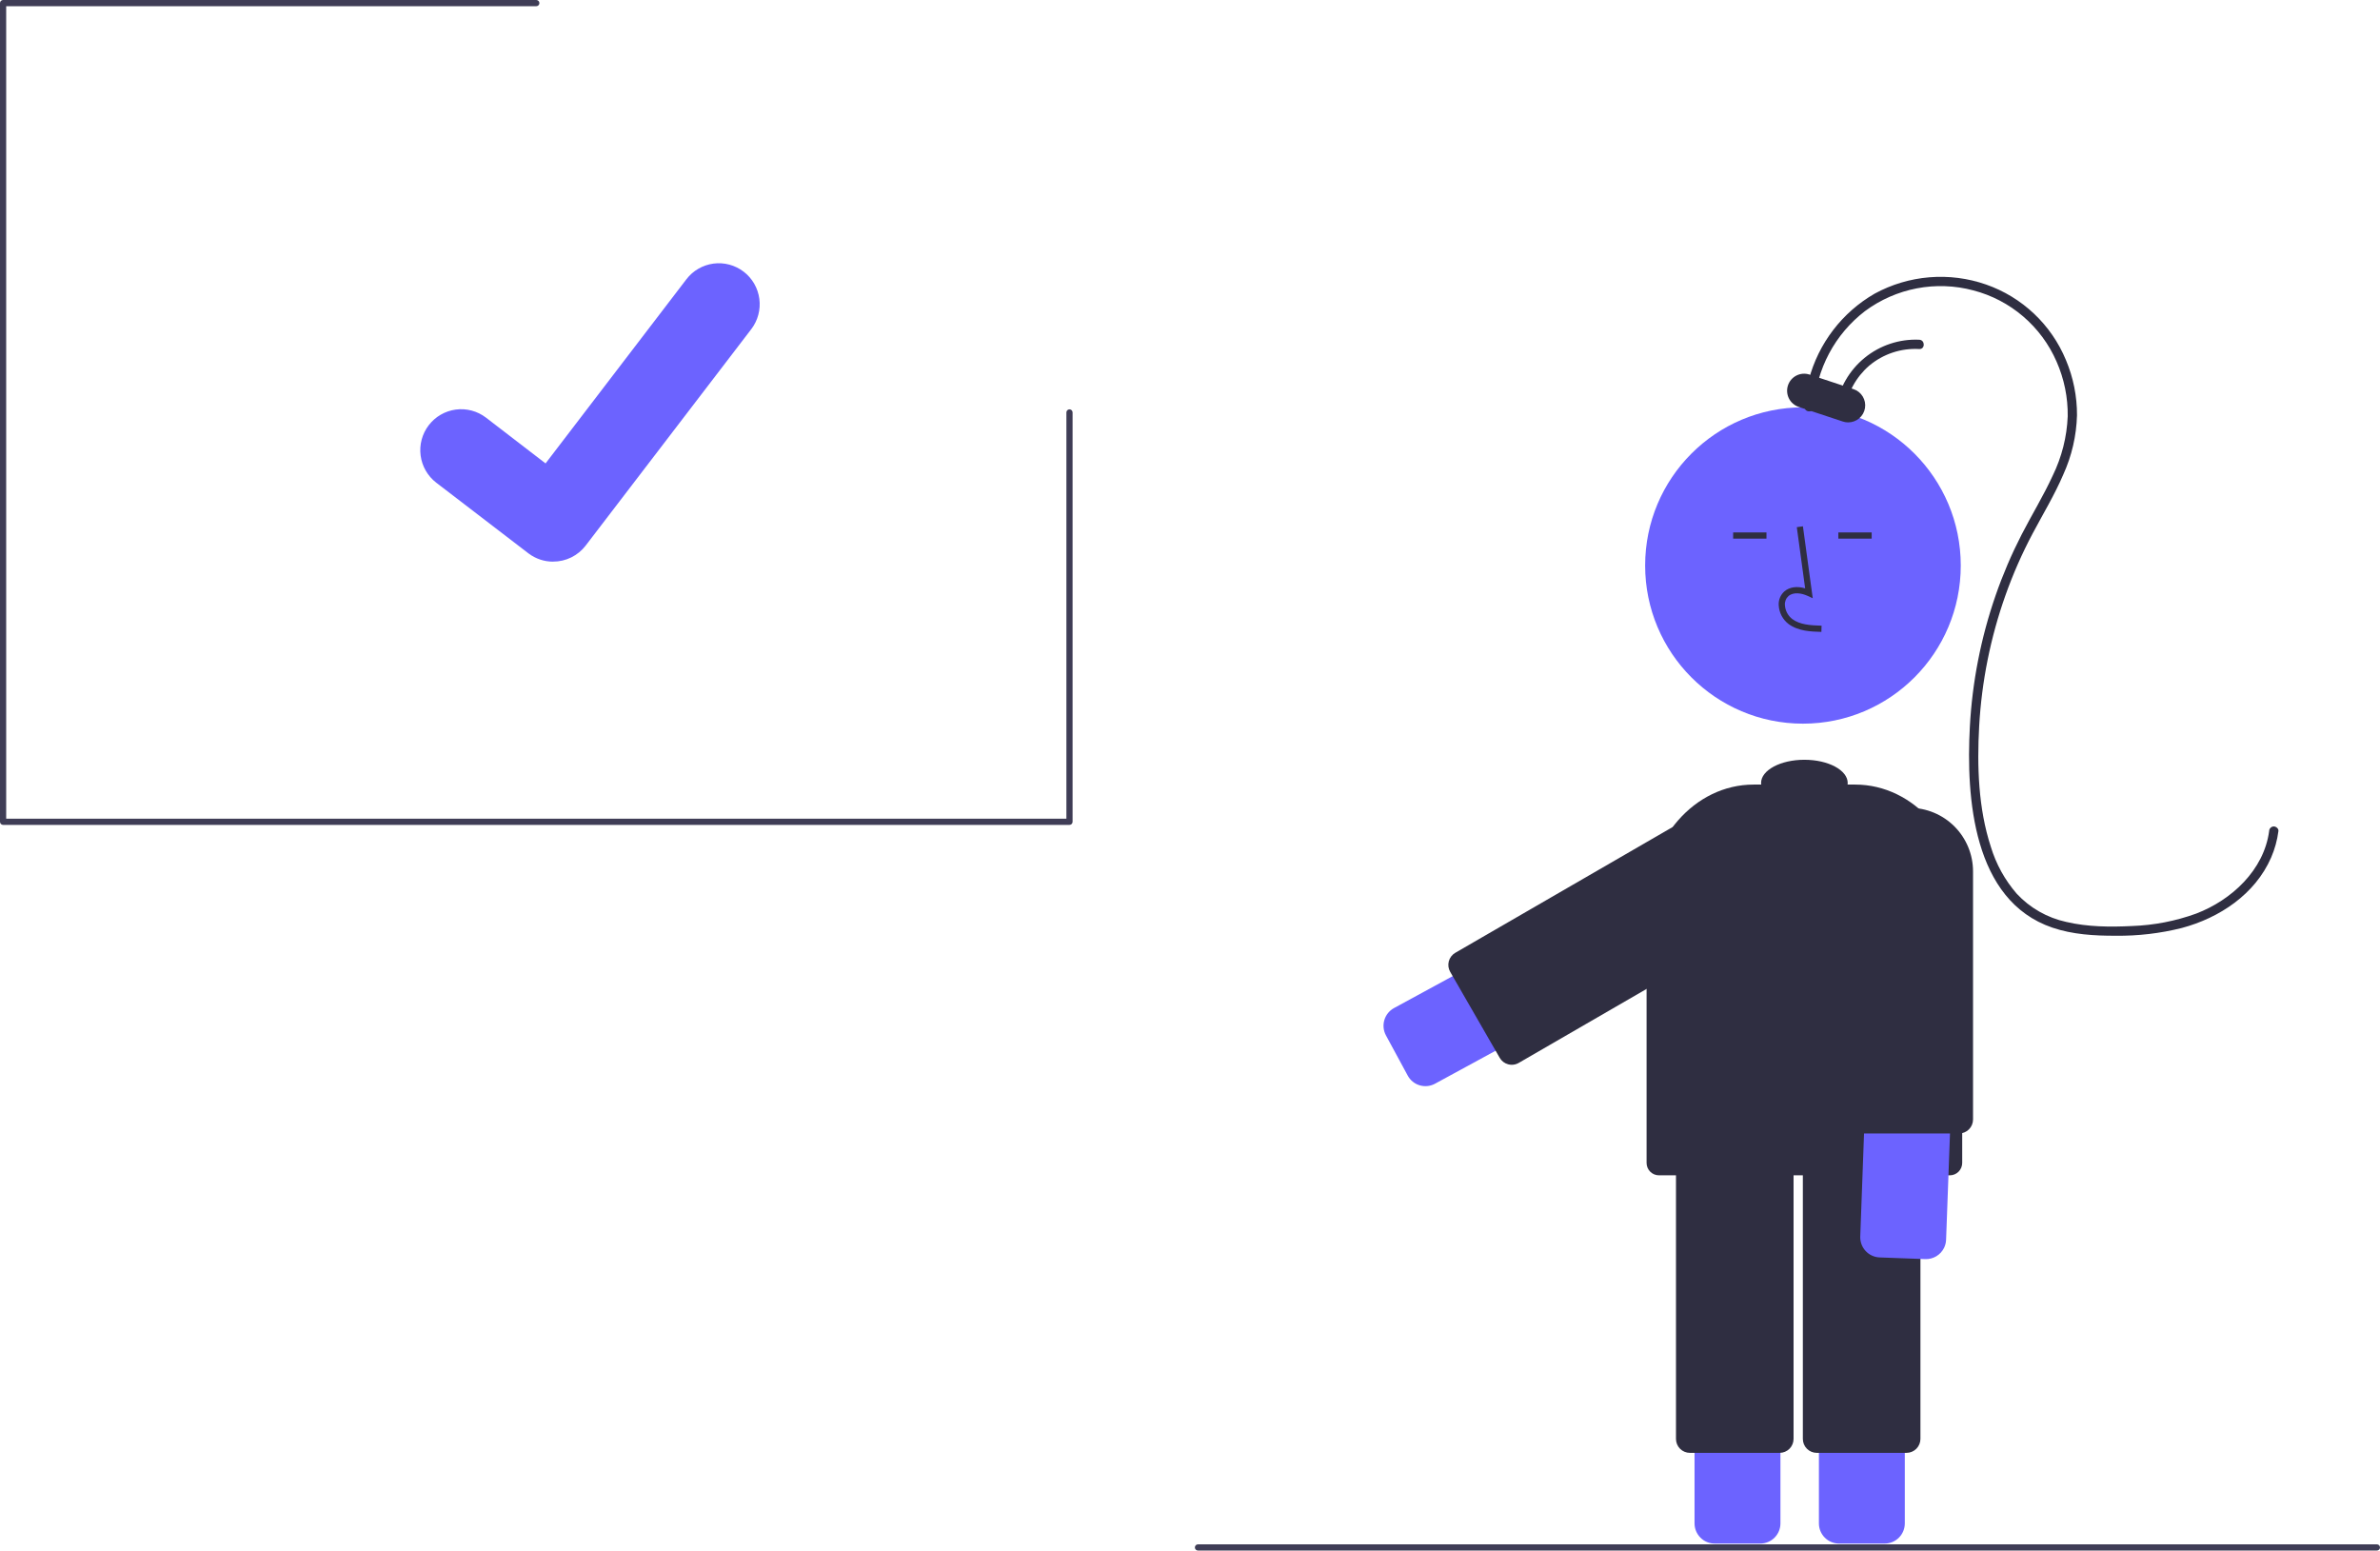 <svg width="284" height="185" viewBox="0 0 284 185" fill="none" xmlns="http://www.w3.org/2000/svg">
<path d="M224.896 184.167H219.446C218.81 184.167 218.2 183.913 217.75 183.462C217.3 183.011 217.047 182.4 217.046 181.762V136.247C217.047 135.609 217.3 134.998 217.75 134.547C218.2 134.096 218.81 133.843 219.446 133.842H224.896C225.533 133.843 226.143 134.096 226.593 134.547C227.042 134.998 227.296 135.609 227.296 136.247V181.762C227.296 182.4 227.042 183.011 226.593 183.462C226.143 183.913 225.533 184.167 224.896 184.167Z" fill="#6C63FF"/>
<path d="M210.056 184.167H204.606C203.97 184.167 203.359 183.913 202.91 183.462C202.46 183.011 202.207 182.4 202.206 181.762V136.247C202.207 135.609 202.46 134.998 202.91 134.547C203.359 134.096 203.97 133.843 204.606 133.842H210.056C210.692 133.843 211.302 134.096 211.752 134.547C212.202 134.998 212.455 135.609 212.456 136.247V181.762C212.455 182.4 212.202 183.011 211.752 183.462C211.302 183.913 210.692 184.167 210.056 184.167Z" fill="#6C63FF"/>
<path d="M212.36 173.345H201.652C201.212 173.345 200.789 173.169 200.478 172.857C200.166 172.545 199.991 172.121 199.991 171.68V134.31C199.991 133.869 200.166 133.445 200.478 133.133C200.789 132.821 201.212 132.646 201.652 132.645H212.36C212.801 132.646 213.223 132.821 213.535 133.133C213.846 133.445 214.021 133.869 214.022 134.31V171.68C214.021 172.121 213.846 172.545 213.535 172.857C213.223 173.169 212.801 173.345 212.36 173.345Z" fill="#2F2E41"/>
<path d="M227.499 173.345H216.791C216.351 173.345 215.928 173.169 215.617 172.857C215.305 172.545 215.13 172.121 215.13 171.68V134.31C215.13 133.869 215.305 133.445 215.617 133.133C215.928 132.821 216.351 132.646 216.791 132.645H227.499C227.94 132.646 228.362 132.821 228.673 133.133C228.985 133.445 229.16 133.869 229.161 134.31V171.68C229.16 172.121 228.985 172.545 228.673 172.857C228.362 173.169 227.94 173.345 227.499 173.345Z" fill="#2F2E41"/>
<path d="M209.231 108.591C209.078 108.696 208.92 108.793 208.758 108.882L171.237 129.301C170.96 129.451 170.656 129.546 170.343 129.579C170.029 129.612 169.712 129.583 169.41 129.493C169.108 129.404 168.826 129.255 168.581 129.056C168.336 128.858 168.133 128.612 167.983 128.335L165.382 123.536L165.544 123.448L165.382 123.536C165.079 122.975 165.01 122.317 165.191 121.706C165.371 121.094 165.787 120.58 166.345 120.275L203.866 99.856C205.018 99.229 206.367 99.069 207.633 99.408C208.9 99.747 209.989 100.559 210.676 101.678C211.363 102.797 211.597 104.137 211.328 105.423C211.059 106.709 210.308 107.843 209.231 108.591Z" fill="#6C63FF"/>
<path d="M215.142 86.342C225.542 86.342 233.973 77.894 233.973 67.472C233.973 57.05 225.542 48.602 215.142 48.602C204.742 48.602 196.311 57.05 196.311 67.472C196.311 77.894 204.742 86.342 215.142 86.342Z" fill="#6C63FF"/>
<path d="M217.343 75.393C216.123 75.359 214.603 75.317 213.433 74.46C213.085 74.195 212.798 73.856 212.594 73.468C212.39 73.08 212.273 72.651 212.251 72.213C212.23 71.902 212.281 71.59 212.4 71.301C212.52 71.013 212.704 70.756 212.938 70.551C213.55 70.033 214.442 69.912 215.404 70.195L214.408 62.897L215.139 62.796L216.311 71.376L215.7 71.096C214.992 70.77 214.019 70.604 213.415 71.116C213.267 71.25 213.151 71.416 213.077 71.602C213.004 71.787 212.973 71.988 212.989 72.187C213.007 72.513 213.095 72.832 213.247 73.121C213.399 73.41 213.611 73.663 213.869 73.862C214.779 74.529 215.99 74.615 217.364 74.654L217.343 75.393Z" fill="#2F2E41"/>
<path d="M210.789 63.526H206.812V64.266H210.789V63.526Z" fill="#2F2E41"/>
<path d="M223.344 63.526H219.366V64.266H223.344V63.526Z" fill="#2F2E41"/>
<path d="M216.459 48.546C216.598 46.316 217.213 44.141 218.263 42.169C219.313 40.198 220.774 38.475 222.547 37.118C224.378 35.76 226.491 34.832 228.73 34.404C230.968 33.976 233.274 34.06 235.475 34.648C237.663 35.217 239.693 36.277 241.413 37.747C243.132 39.218 244.496 41.06 245.402 43.135C246.313 45.195 246.768 47.428 246.735 49.681C246.634 52.131 246.027 54.534 244.951 56.736C243.84 59.16 242.44 61.435 241.224 63.805C240.026 66.141 238.992 68.559 238.131 71.041C236.377 76.096 235.343 81.374 235.058 86.719C234.606 95.144 235.41 107.444 244.902 110.678C247.315 111.5 249.919 111.653 252.45 111.646C255.115 111.679 257.773 111.367 260.359 110.718C264.84 109.519 269.094 106.703 271.003 102.329C271.443 101.319 271.738 100.252 271.879 99.159C271.919 98.859 271.596 98.607 271.325 98.604C271.179 98.607 271.04 98.667 270.937 98.77C270.834 98.874 270.775 99.013 270.771 99.159C270.153 103.82 266.277 107.395 262.069 109.002C259.61 109.895 257.026 110.395 254.412 110.486C251.81 110.617 249.109 110.597 246.561 109.997C244.294 109.505 242.23 108.33 240.649 106.629C239.238 105.002 238.187 103.096 237.562 101.034C236.064 96.451 235.907 91.413 236.17 86.637C236.468 81.31 237.524 76.053 239.308 71.025C240.208 68.487 241.295 66.019 242.558 63.641C243.793 61.315 245.163 59.055 246.203 56.63C247.218 54.402 247.776 51.992 247.844 49.544C247.852 47.282 247.403 45.043 246.524 42.96C245.659 40.869 244.363 38.985 242.721 37.432C241.078 35.878 239.126 34.691 236.993 33.947C234.823 33.19 232.519 32.896 230.229 33.084C227.939 33.272 225.713 33.937 223.695 35.038C221.775 36.144 220.093 37.62 218.746 39.382C217.399 41.143 216.413 43.154 215.847 45.299C215.571 46.362 215.405 47.45 215.351 48.546C215.315 49.26 216.423 49.258 216.459 48.546V48.546Z" fill="#2F2E41"/>
<path d="M220.142 48.936C220.444 46.877 221.473 44.995 223.043 43.633C224.711 42.231 226.849 41.52 229.023 41.644C229.735 41.679 229.733 40.569 229.023 40.534C226.661 40.427 224.342 41.194 222.507 42.689C220.673 44.184 219.451 46.302 219.073 48.641C218.967 49.34 220.034 49.641 220.142 48.936H220.142Z" fill="#2F2E41"/>
<path d="M220.539 50.397C220.323 50.397 220.109 50.362 219.904 50.294L214.644 48.554C214.391 48.47 214.157 48.337 213.955 48.163C213.753 47.988 213.587 47.776 213.467 47.537C213.348 47.298 213.276 47.038 213.256 46.772C213.236 46.505 213.269 46.237 213.353 45.984C213.437 45.73 213.569 45.495 213.743 45.293C213.918 45.09 214.13 44.925 214.368 44.804C214.606 44.684 214.866 44.612 215.132 44.592C215.398 44.573 215.665 44.606 215.918 44.69L221.177 46.43C221.636 46.581 222.025 46.892 222.276 47.305C222.527 47.719 222.622 48.208 222.545 48.686C222.469 49.164 222.224 49.598 221.857 49.912C221.489 50.225 221.022 50.397 220.539 50.397Z" fill="#2F2E41"/>
<path d="M221.373 93.61H220.466C220.476 93.549 220.481 93.487 220.483 93.425C220.483 91.892 218.169 90.65 215.314 90.65C212.459 90.65 210.145 91.892 210.145 93.425C210.147 93.487 210.152 93.549 210.162 93.61H209.255C202.201 93.61 196.483 100.173 196.483 108.27V138.75C196.483 139.142 196.639 139.519 196.915 139.796C197.192 140.074 197.568 140.23 197.96 140.23H232.668C233.06 140.23 233.436 140.074 233.713 139.796C233.99 139.519 234.145 139.142 234.145 138.75V108.27C234.145 100.173 228.427 93.61 221.373 93.61Z" fill="#2F2E41"/>
<path d="M65.998 67.012C64.947 67.014 63.924 66.673 63.083 66.041L63.031 66.002L52.051 57.586C51.028 56.796 50.359 55.631 50.192 54.348C50.024 53.064 50.372 51.766 51.158 50.739C51.944 49.712 53.104 49.038 54.385 48.867C55.665 48.696 56.961 49.041 57.989 49.826L65.1 55.291L81.905 33.322C82.294 32.812 82.78 32.385 83.335 32.064C83.889 31.743 84.502 31.534 85.137 31.45C85.772 31.366 86.417 31.408 87.035 31.574C87.654 31.74 88.234 32.026 88.743 32.417L88.744 32.418L88.64 32.563L88.747 32.418C89.772 33.207 90.443 34.373 90.612 35.657C90.781 36.942 90.435 38.242 89.649 39.271L69.883 65.1C69.425 65.695 68.838 66.176 68.165 66.507C67.492 66.838 66.752 67.009 66.002 67.006L65.998 67.012Z" fill="#6C63FF"/>
<path d="M127.62 98.42H0.369C0.271 98.42 0.177 98.381 0.108 98.312C0.039 98.242 0 98.148 0 98.05V0.37C0 0.272 0.039 0.178 0.108 0.108C0.177 0.039 0.271 0 0.369 0H63.995C64.093 0 64.186 0.039 64.256 0.108C64.325 0.178 64.364 0.272 64.364 0.37C64.364 0.468 64.325 0.562 64.256 0.632C64.186 0.701 64.093 0.74 63.995 0.74H0.738V97.68H127.251V49.21C127.251 49.112 127.29 49.018 127.359 48.948C127.428 48.879 127.522 48.84 127.62 48.84C127.718 48.84 127.812 48.879 127.881 48.948C127.95 49.018 127.989 49.112 127.989 49.21V98.05C127.989 98.148 127.95 98.242 127.881 98.312C127.812 98.381 127.718 98.42 127.62 98.42Z" fill="#3F3D56"/>
<path d="M180.398 127.043C180.252 127.043 180.107 127.023 179.965 126.985C179.754 126.929 179.557 126.832 179.383 126.699C179.21 126.565 179.065 126.399 178.957 126.209L173.049 115.956C172.94 115.766 172.869 115.557 172.84 115.34C172.812 115.124 172.826 114.903 172.883 114.692C172.939 114.481 173.037 114.283 173.169 114.11C173.302 113.936 173.468 113.791 173.657 113.681L199.239 98.881C200.977 97.875 203.043 97.603 204.982 98.124C206.921 98.644 208.575 99.915 209.578 101.657C210.582 103.4 210.854 105.47 210.335 107.413C209.815 109.356 208.546 111.013 206.808 112.019L181.226 126.819C180.975 126.965 180.689 127.042 180.398 127.043Z" fill="#2F2E41"/>
<path d="M283.631 185H142.951C142.853 185 142.759 184.961 142.69 184.892C142.62 184.822 142.581 184.728 142.581 184.63C142.581 184.532 142.62 184.438 142.69 184.368C142.759 184.299 142.853 184.26 142.951 184.26H283.631C283.729 184.26 283.822 184.299 283.892 184.368C283.961 184.438 284 184.532 284 184.63C284 184.728 283.961 184.822 283.892 184.892C283.822 184.961 283.729 185 283.631 185Z" fill="#3F3D56"/>
<path d="M231.979 148.888C231.773 149.304 231.452 149.651 231.055 149.889C230.657 150.127 230.199 150.244 229.737 150.228L224.291 150.027C223.655 150.003 223.054 149.727 222.621 149.26C222.188 148.793 221.958 148.172 221.98 147.535L223.549 104.779C223.574 104.105 223.731 103.443 224.011 102.83C224.291 102.217 224.689 101.665 225.182 101.206C225.675 100.747 226.254 100.389 226.884 100.154C227.515 99.919 228.186 99.811 228.859 99.836C229.531 99.861 230.192 100.018 230.804 100.299C231.416 100.58 231.967 100.978 232.425 101.473C232.883 101.967 233.239 102.546 233.474 103.178C233.708 103.811 233.816 104.483 233.792 105.157L232.223 147.913C232.211 148.251 232.128 148.584 231.979 148.888Z" fill="#6C63FF"/>
<path d="M233.776 135.235H221.96C221.52 135.235 221.098 135.059 220.786 134.747C220.475 134.435 220.299 134.011 220.299 133.57V103.97C220.299 101.958 221.096 100.029 222.516 98.607C223.935 97.184 225.861 96.385 227.868 96.385C229.876 96.385 231.801 97.184 233.221 98.607C234.64 100.029 235.438 101.958 235.438 103.97V133.57C235.437 134.011 235.262 134.435 234.95 134.747C234.639 135.059 234.217 135.235 233.776 135.235Z" fill="#2F2E41"/>
</svg>
